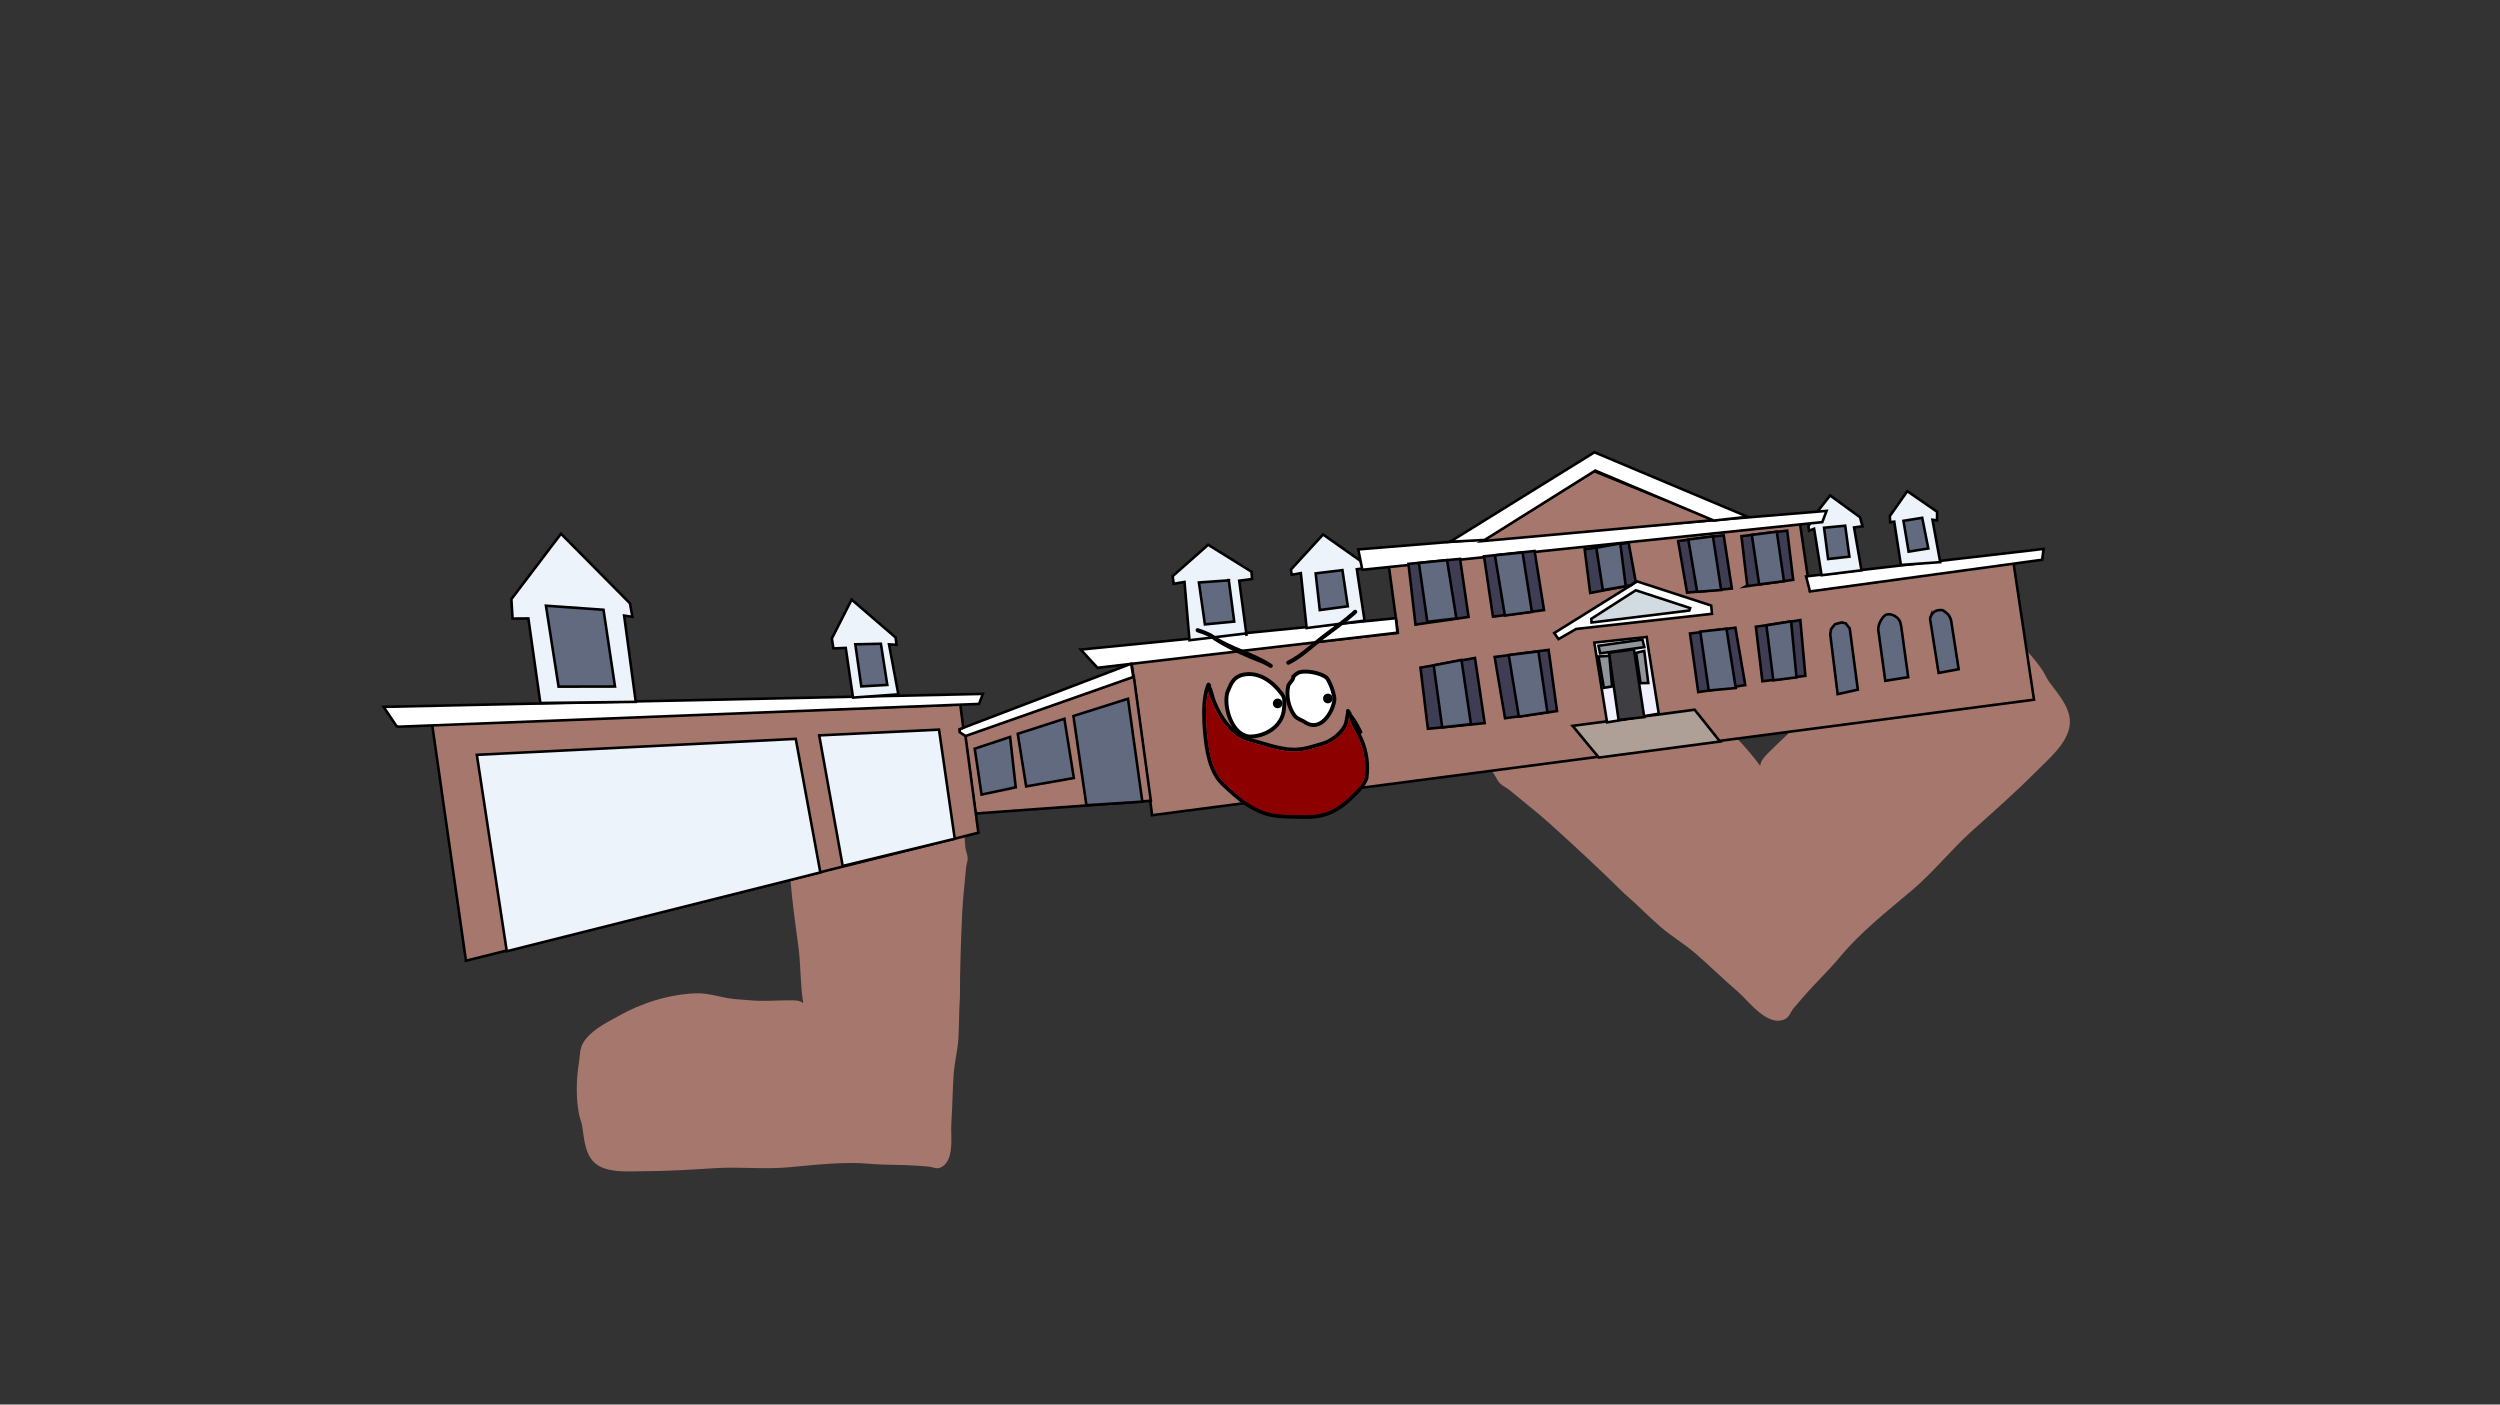<svg version="1.1" xmlns="http://www.w3.org/2000/svg" xmlns:xlink="http://www.w3.org/1999/xlink" width="959.459" height="539.039" viewBox="0,0,959.459,539.039"><rect x="0" y="0" width="959.459" height="539.039" fill="#333333" stroke="none"/><g transform="translate(159.73,89.52)"><g data-paper-data="{&quot;isPaintingLayer&quot;:true}" fill-rule="nonzero" stroke-linejoin="miter" stroke-miterlimit="10" stroke-dasharray="" stroke-dashoffset="0" style="mix-blend-mode: normal"><path d="M214.435,214.487c1.5,2 -0.5,3.5 -0.5,3.5l-2.694,1.396c-0.336,-0.001 -0.672,0.004 -1.006,0.012c0.276,5.414 -0.043,10.781 0.505,16.24c0.142,1.419 0.855,2.755 0.91,4.179c0.047,1.203 -0.504,2.362 -0.607,3.562c-0.483,5.68 -1.217,11.524 -1.486,17.227c-0.516,10.942 -0.876,21.821 -0.893,32.792c-0.39,5.293 -0.243,10.584 -0.599,15.858c-0.306,4.537 -1.465,8.999 -1.796,13.508c-0.457,6.226 -0.444,12.532 -0.893,18.777c-0.346,4.819 1.497,14.905 -4.435,17.134c-1.364,0.512 -2.891,-0.369 -4.342,-0.503c-1.615,-0.149 -3.235,-0.228 -4.852,-0.343c-5.794,-0.412 -11.554,-0.175 -17.348,-0.684c-10.445,-0.937 -21.224,0.399 -31.624,1.337c-9.209,0.831 -18.513,-0.26 -27.724,0.301c-9.212,0.561 -18.739,1.181 -27.989,1.199c-5.276,0 -12.293,0.694 -17.103,-2.145c-5.205,-3.072 -5.441,-10.055 -6.241,-15.107c-0.26,-1.641 -0.978,-3.185 -1.27,-4.821c-1.199,-6.713 -1.011,-13.231 0.051,-19.9c0.383,-2.406 0.223,-4.811 1.46,-7.074c2.541,-4.65 8.807,-7.876 13.227,-10.262c8.904,-5.141 19.763,-8.596 30.093,-8.973c4.168,-0.152 8.126,1.081 12.152,1.827c2.912,0.539 6.132,0.585 9.071,0.871c4.785,0.465 9.865,-0.02 14.679,-0.012c1.829,0.003 3.991,-0.104 5.379,1.087c-1.217,-7.138 -0.908,-14.465 -1.87,-21.65c-1.753,-13.098 -3.621,-25.799 -3.621,-39.027c0,-2.98 0.234,-5.967 0.012,-8.939c-0.187,-2.494 -0.869,-4.992 -0.609,-7.479c0.165,-1.576 -0.455,-3.945 0.961,-4.657c0.319,-0.161 10.315,1.177 11.671,1.353c14.397,1.895 30.097,1.387 44.568,0.217c1.716,-0.139 3.41,-0.331 5.105,-0.503c-0.054,-0.346 -0.112,-0.692 -0.176,-1.038c0,0 -0.447,-2.46 2.012,-2.907c2.46,-0.447 2.907,2.012 2.907,2.012c0.094,0.52 0.177,1.039 0.251,1.557c0.487,-0.017 0.976,-0.027 1.468,-0.028l-0.306,-0.396c0,0 2,-1.5 3.5,0.5z" fill="#a6786d" stroke="none" stroke-width="0.5" stroke-linecap="butt"/><path d="M394.708,188.876l0.078,0.59c0.412,-0.415 0.83,-0.82 1.253,-1.218c-0.376,-0.496 -0.745,-1.001 -1.105,-1.516c0,0 -1.704,-2.438 0.734,-4.142c2.438,-1.704 4.142,0.734 4.142,0.734c0.24,0.344 0.483,0.683 0.73,1.018c1.565,-1.289 3.145,-2.559 4.7,-3.893c13.108,-11.25 26.686,-24.09 37.142,-37.843c0.987,-1.294 8.228,-10.86 8.631,-10.995c1.788,-0.6 3.27,1.907 4.741,3.088c2.32,1.863 3.859,4.531 5.81,6.778c2.324,2.676 5.045,4.981 7.563,7.476c11.178,11.079 20.347,23.293 29.946,35.744c5.265,6.829 11.716,12.705 16.728,19.712c0.155,-2.171 2.057,-3.907 3.586,-5.456c4.025,-4.075 8.689,-7.961 12.304,-12.394c2.22,-2.723 4.878,-5.482 6.861,-8.395c2.742,-4.027 5.014,-8.404 8.633,-11.798c8.97,-8.413 20.983,-14.696 32.785,-17.915c5.718,-1.736 13.692,-4.329 19.749,-2.583c2.948,0.85 4.846,3 7.2,4.691c6.525,4.687 12.19,9.987 16.859,16.622c1.138,1.617 1.841,3.517 3.011,5.111c3.6,4.907 9.303,10.954 7.539,17.926c-1.629,6.442 -8.092,11.79 -12.511,16.249c-7.761,7.801 -16.264,15.333 -24.453,22.647c-8.189,7.314 -15.058,16.09 -23.473,23.175c-9.503,8.002 -19.659,15.992 -27.615,25.603c-4.423,5.323 -9.448,9.991 -13.951,15.232c-1.257,1.463 -2.547,2.899 -3.774,4.387c-1.102,1.338 -1.636,3.367 -3.211,4.09c-6.851,3.146 -13.831,-6.859 -18.193,-10.602c-5.653,-4.851 -10.972,-10.143 -16.616,-14.971c-4.087,-3.496 -8.829,-6.254 -12.919,-9.795c-4.754,-4.117 -9.102,-8.672 -13.902,-12.775c-9.285,-9.174 -18.78,-17.979 -28.458,-26.708c-5.044,-4.548 -10.597,-8.823 -15.802,-13.171c-1.099,-0.919 -2.54,-1.423 -3.518,-2.47c-1.157,-1.24 -1.69,-2.961 -2.769,-4.27c-4.154,-5.035 -8.957,-9.26 -13.3,-14.028c-0.287,0.275 -0.571,0.555 -0.852,0.84l-3.435,1.108c0,0 -2.943,0.434 -3.376,-2.509c-0.434,-2.943 2.509,-3.376 2.509,-3.376z" data-paper-data="{&quot;index&quot;:null}" fill="#a6786d" stroke="none" stroke-width="0.5" stroke-linecap="butt"/><path d="M-159.73,449.52v-539.039h959.459v539.039z" fill="none" stroke="#f00000" stroke-width="0" stroke-linecap="butt"/><g><path d="M282.212,221.609l-7.659,-56.842l102.187,-11.411l-3.536,-26.241l157.884,-15.615l3.782,25.736l78.161,-10.688l7.853,52.454l-338.516,44.354z" data-paper-data="{&quot;index&quot;:null}" fill="#a6786d" stroke="#000000" stroke-width="1" stroke-linecap="round"/><path d="M376.576,153.3l-115.112,13.467l-6.442,-6.99l120.96,-12.055z" data-paper-data="{&quot;index&quot;:null}" fill="#ffffff" stroke="#000000" stroke-width="1" stroke-linecap="round"/><path d="M533.417,131.696l91.145,-10.552l-0.54,4.159l-89.12,12.165z" data-paper-data="{&quot;index&quot;:null}" fill="#ffffff" stroke="#000000" stroke-width="1" stroke-linecap="round"/><path d="M341.721,151.513l-2.211,-21.076l-3.529,0.633l-0.27,-2.007l12.332,-13.449l14.413,10.159l0.858,2.87l-2.315,0.312l2.971,19.716z" data-paper-data="{&quot;index&quot;:null}" fill="#edf3fa" stroke="#000000" stroke-width="1" stroke-linecap="round"/><path d="M318.427,153.591l-21.652,2.603l-1.914,-22.373l-4.147,0.716l-0.395,-2.933l13.621,-12.051l16.636,10.331l0.22,2.799l-4.939,0.666l2.849,21.147z" data-paper-data="{&quot;index&quot;:null}" fill="#edf3fa" stroke="#000000" stroke-width="1" stroke-linecap="round"/><path d="M569.797,127.305l-2.555,-16.629l-1.544,0.208l-0.158,-2.336l6.728,-9.55l11.435,7.889l-0.026,3.304l-1.76,-0.234l2.976,16.258z" data-paper-data="{&quot;index&quot;:null}" fill="#edf3fa" stroke="#000000" stroke-width="1" stroke-linecap="round"/><path d="M539.368,131.248l-2.876,-17.843l-1.944,0.733l-0.229,-1.698l3.214,-5.305l5.096,-6.502l11.498,8.352l0.941,3.488l-3.241,0.437l2.843,16.433z" data-paper-data="{&quot;index&quot;:null}" fill="#edf3fa" stroke="#000000" stroke-width="1" stroke-linecap="round"/><path d="M361.543,121.34l179.723,-14.786l-1.62,4.304l-176.54,18.286z" data-paper-data="{&quot;index&quot;:null}" fill="#ffffff" stroke="#000000" stroke-width="1" stroke-linecap="round"/><path d="M409.01,118.166l43.057,-26.861l46.025,18.787z" data-paper-data="{&quot;index&quot;:null}" fill="#a6786d" stroke="#000000" stroke-width="1" stroke-linecap="round"/><path d="M452.509,91.088l-42.46,26.623l-13.266,0.687l55.408,-34.34l58.814,24.765l-13.008,1.438z" data-paper-data="{&quot;index&quot;:null}" fill="#ffffff" stroke="#000000" stroke-width="1" stroke-linecap="round"/><path d="M453.869,201.224l-10.068,-12.172l46.848,-6.201l9.741,12.216z" data-paper-data="{&quot;index&quot;:null}" fill="#aea096" stroke="#000000" stroke-width="1" stroke-linecap="round"/><path d="M457.038,187.712l-4.901,-30.611l20.113,-2.156l0.338,2.505l4.293,26.923z" data-paper-data="{&quot;index&quot;:null}" fill="#f1f1fe" stroke="#000000" stroke-width="1" stroke-linecap="round"/><path d="M461.46,186.783l-3.696,-25.783l9.584,-1.291l3.943,25.972z" data-paper-data="{&quot;index&quot;:null}" fill="#3f3e42" stroke="#000000" stroke-width="1" stroke-linecap="round"/><path d="M468.193,161.036l3.114,-0.752l1.549,12.322l-2.985,0.069z" data-paper-data="{&quot;index&quot;:null}" fill="#8f959a" stroke="#000000" stroke-width="1" stroke-linecap="round"/><path d="M458.951,173.925l-3.144,0.534l-2.065,-12.031l4.183,-0.231z" data-paper-data="{&quot;index&quot;:null}" fill="#8f959a" stroke="#000000" stroke-width="1" stroke-linecap="round"/><path d="M453.744,158.326l16.867,-2.384l0.723,2.897l-16.976,2.398z" data-paper-data="{&quot;index&quot;:null}" fill="#8f959a" stroke="#000000" stroke-width="1" stroke-linecap="round"/><path d="M436.756,153.434l31.818,-19.812l28.415,9.256l0.317,3.173l-52.113,5.802l-6.792,3.909z" data-paper-data="{&quot;index&quot;:null}" fill="#fcfffd" stroke="#000000" stroke-width="1" stroke-linecap="round"/><path d="M450.99,147.968l17.044,-10.946l20.881,6.834l-0.318,0.93l-37.525,4.612z" data-paper-data="{&quot;index&quot;:null}" fill="#d1dbe0" stroke="#000000" stroke-width="1" stroke-linecap="round"/><path d="M580.324,120.979l-7.559,1.208l-1.973,-11.823l7.186,-1.158z" data-paper-data="{&quot;index&quot;:null}" fill="#626a80" stroke="#000000" stroke-width="1" stroke-linecap="round"/><path d="M550.033,124.111l-8.169,0.911l-1.554,-12.006l8.123,-0.778z" data-paper-data="{&quot;index&quot;:null}" fill="#626a80" stroke="#000000" stroke-width="1" stroke-linecap="round"/><path d="M357.533,143.165l-10.754,1.449l-1.58,-14.075l10.274,-1.258z" data-paper-data="{&quot;index&quot;:null}" fill="#626a80" stroke="#000000" stroke-width="1" stroke-linecap="round"/><path d="M311.858,133.116l2.082,15.922l-11.248,1.073l-2.294,-16.084l11.974,-0.854z" data-paper-data="{&quot;index&quot;:null}" fill="#626a80" stroke="#000000" stroke-width="1" stroke-linecap="round"/><path d="M545.53,176.886l-2.838,-22.941l0.3,-2.002l1.514,-1.913l2.569,-0.663l1.497,0.305l1.599,2l3.102,23.491z" data-paper-data="{&quot;index&quot;:null}" fill="#626a80" stroke="#000000" stroke-width="1" stroke-linecap="round"/><path d="M581.289,146.899c0.21,-0.475 0.845,-1.286 1.285,-1.608c0.357,-0.262 1.023,-0.587 1.549,-0.602c0.06,-0.002 1.447,-0.295 2.065,0.182c0.583,0.45 1.168,0.818 1.701,1.398c0.805,0.876 1.181,2.267 1.181,2.267l2.911,18.785l-7.72,1.42l-3.107,-19.772c0,0 -0.369,-0.927 0.136,-2.07z" data-paper-data="{&quot;index&quot;:null}" fill="#626a80" stroke="#000000" stroke-width="1" stroke-linecap="round"/><path d="M569.886,150.614l2.726,19.76l-8.802,1.376l-2.717,-19.698l-0.017,-0.077c0.084,-2.495 2.129,-5.562 3.328,-5.643c1.429,-0.606 5.107,0.84 5.364,3.981" data-paper-data="{&quot;index&quot;:null}" fill="#626a80" stroke="#000000" stroke-width="1" stroke-linecap="round"/><path d="M413.889,162.613l20.709,-2.727l3.228,23.49l-19.946,2.751z" data-paper-data="{&quot;index&quot;:null}" fill="#3e3d53" stroke="#000000" stroke-width="1" stroke-linecap="round"/><path d="M430.69,160.476l3.469,23.394l-10.978,1.669l-3.883,-23.655z" data-paper-data="{&quot;index&quot;:null}" fill="#626a80" stroke="#000000" stroke-width="1" stroke-linecap="round"/><path d="M410.063,188.003l-21.796,2.177l-2.847,-23.478l20.925,-3.706z" data-paper-data="{&quot;index&quot;:null}" fill="#3e3d53" stroke="#000000" stroke-width="1" stroke-linecap="round"/><path d="M401.163,163.758l3.636,24.637l-11.037,1.234l-3.27,-23.8z" data-paper-data="{&quot;index&quot;:null}" fill="#626a80" stroke="#000000" stroke-width="1" stroke-linecap="round"/><path d="M383.511,150.187l-2.697,-23.308l19.806,-1.909l3.256,22.283z" data-paper-data="{&quot;index&quot;:null}" fill="#3e3d53" stroke="#000000" stroke-width="1" stroke-linecap="round"/><path d="M388.053,149.132l-3.235,-22.603l10.805,-1.076l3.583,22.366z" data-paper-data="{&quot;index&quot;:null}" fill="#626a80" stroke="#000000" stroke-width="1" stroke-linecap="round"/><path d="M413.243,147.13l-3.435,-23.145l19.408,-2.045l3.625,22.677z" data-paper-data="{&quot;index&quot;:null}" fill="#3e3d53" stroke="#000000" stroke-width="1" stroke-linecap="round"/><path d="M417.806,146.705l-3.808,-23.095l10.61,-1.113l3.58,22.809z" data-paper-data="{&quot;index&quot;:null}" fill="#626a80" stroke="#000000" stroke-width="1" stroke-linecap="round"/><path d="M466.299,135.045l-15.735,3.006l-2.129,-16.739l16.875,-2.527l2.686,14.765z" data-paper-data="{&quot;index&quot;:null}" fill="#3e3d53" stroke="#000000" stroke-width="1" stroke-linecap="round"/><path d="M455.417,136.954l-2.505,-16.245l9.204,-1.683l2.087,16.428z" data-paper-data="{&quot;index&quot;:null}" fill="#626a80" stroke="#000000" stroke-width="1" stroke-linecap="round"/><path d="M487.731,137.917l-3.426,-19.792l17.485,-2.229l3.137,20.464z" data-paper-data="{&quot;index&quot;:null}" fill="#3e3d53" stroke="#000000" stroke-width="1" stroke-linecap="round"/><path d="M491.61,137.584l-3.398,-20.049l9.457,-1.211l3.154,20.588z" data-paper-data="{&quot;index&quot;:null}" fill="#626a80" stroke="#000000" stroke-width="1" stroke-linecap="round"/><path d="M510.844,135.182l-2.235,-18.94l17.564,-2.113l2.289,18.869l-18.206,2.516z" data-paper-data="{&quot;index&quot;:null}" fill="#3e3d53" stroke="#000000" stroke-width="1" stroke-linecap="round"/><path d="M515.407,134.757l-2.812,-18.989l9.582,-1.228l2.75,18.997z" data-paper-data="{&quot;index&quot;:null}" fill="#626a80" stroke="#000000" stroke-width="1" stroke-linecap="round"/><path d="M533.142,169.853l-16.49,2.095l-2.503,-20.929l17.062,-2.552z" data-paper-data="{&quot;index&quot;:null}" fill="#3e3d53" stroke="#000000" stroke-width="1" stroke-linecap="round"/><path d="M527.667,148.944l2.073,21.493l-8.898,1.136l-2.653,-21.099z" data-paper-data="{&quot;index&quot;:null}" fill="#626a80" stroke="#000000" stroke-width="1" stroke-linecap="round"/><path d="M510.076,173.404l-18.056,2.686l-3.156,-22.487l17.423,-2.221z" data-paper-data="{&quot;index&quot;:null}" fill="#3e3d53" stroke="#000000" stroke-width="1" stroke-linecap="round"/><path d="M502.858,151.781l3.571,22.747l-10.378,0.955l-3.235,-22.603z" data-paper-data="{&quot;index&quot;:null}" fill="#626a80" stroke="#000000" stroke-width="1" stroke-linecap="round"/><path d="M281.941,217.797l-67.301,4.891l-4.02,-29.839l64.785,-22.748z" data-paper-data="{&quot;index&quot;:null}" fill="#a6786d" stroke="#000000" stroke-width="1" stroke-linecap="round"/><path d="M257.219,219.514l-4.994,-34.249l20.944,-6.62l5.511,39.496z" data-paper-data="{&quot;index&quot;:null}" fill="#626a80" stroke="#000000" stroke-width="1" stroke-linecap="round"/><path d="M252.394,209.073l-18.3,3.225l-3.228,-20.198l17.894,-5.766z" data-paper-data="{&quot;index&quot;:null}" fill="#626a80" stroke="#000000" stroke-width="1" stroke-linecap="round"/><path d="M227.929,193.318l2.161,19.329l-13.107,2.779l-2.627,-17.621l12.301,-4.063z" data-paper-data="{&quot;index&quot;:null}" fill="#626a80" stroke="#000000" stroke-width="1" stroke-linecap="round"/><path d="M275.207,170.286l-64.656,22.763l-1.838,-0.955l-0.235,-1.741l65.917,-25.148z" data-paper-data="{&quot;index&quot;:null}" fill="#ffffff" stroke="#000000" stroke-width="1" stroke-linecap="round"/><path d="M208.496,190.366l0.089,1.127l2.224,1.473l4.936,37.101l-196.652,49.118l-13.034,-91.08l202.748,-7.264l1.131,8.952z" data-paper-data="{&quot;index&quot;:null}" fill="#a6786d" stroke="#000000" stroke-width="1" stroke-linecap="round"/><path d="M-7.548,189.156l-4.974,-7.395l230.002,-4.97l-1.471,3.844l-222.781,8.748z" data-paper-data="{&quot;index&quot;:null}" fill="#ffffff" stroke="#000000" stroke-width="1" stroke-linecap="round"/><path d="M167.644,178.207l-2.79,-19.07l-4.725,0.195l-0.62,-3.784l7.599,-14.945l16.872,14.521l0.38,2.821l-2.895,-0.162l3.579,19.185z" data-paper-data="{&quot;index&quot;:null}" fill="#edf3fa" stroke="#000000" stroke-width="1" stroke-linecap="round"/><path d="M47.644,180.276l-4.593,-32.445l-6.071,0.045l-0.452,-7.452l19.046,-25.106l26.47,26.707l0.919,5.18l-3.155,-0.459l4.46,33.098z" data-paper-data="{&quot;index&quot;:null}" fill="#edf3fa" stroke="#000000" stroke-width="1" stroke-linecap="round"/><path d="M180.799,173.341l-9.978,0.571l-2.287,-16.155l9.804,-0.216z" data-paper-data="{&quot;index&quot;:null}" fill="#626a80" stroke="#000000" stroke-width="1" stroke-linecap="round"/><path d="M76.293,173.957l-21.65,0.044l-4.847,-31.057l22.086,1.554z" data-paper-data="{&quot;index&quot;:null}" fill="#626a80" stroke="#000000" stroke-width="1" stroke-linecap="round"/><path d="M163.679,242.826l-9.014,-50.121l45.985,-2.206l6.041,41.877z" data-paper-data="{&quot;index&quot;:null}" fill="#edf3fa" stroke="#000000" stroke-width="1" stroke-linecap="round"/><path d="M34.762,275.556l-11.488,-75.39l122.395,-6.118l9.434,51.262z" data-paper-data="{&quot;index&quot;:null}" fill="#edf3fa" stroke="#000000" stroke-width="1" stroke-linecap="round"/><path d="M338.217,168.84c2.429,-1.474 9.023,-0.114 11.064,1.666c0.982,0.856 1.6,2.935 2.171,4.097c0.383,1.565 1.15,3.202 0.884,4.846c-0.771,4.778 -5.309,11.789 -10.904,8.417c-1.144,-0.88 -3.33,-1.47 -4.207,-2.589c-2.458,-3.137 -3.343,-7.723 -2.582,-11.468c0.174,-0.857 1.259,-1.746 1.697,-2.528l0.272,-0.689c0,0 0.094,-0.239 0.015,-0.477c0.493,-0.472 1.014,-0.926 1.588,-1.275z" data-paper-data="{&quot;noHover&quot;:false,&quot;origItem&quot;:[&quot;Path&quot;,{&quot;applyMatrix&quot;:true,&quot;segments&quot;:[[[623.08225,351.91116],[1.03646,-0.75549],[0.08664,0.46159]],[622.93639,352.79298],[[622.26326,354.00353],[0,0],[-1.01318,1.34561]],[[618.49066,358.26203],[0.53928,-1.55157],[-2.35684,6.78091]],[[620.4148,380.13363],[-3.78859,-6.45594],[1.35139,2.30283]],[[627.55313,385.97879],[-1.90811,-1.92488],[9.56712,7.67962]],[[649.82936,373.11518],[-2.63275,8.70092],[0.90559,-2.99288]],[[649.39969,363.92937],[0.32005,3.0094],[-0.77154,-2.30622]],[[646.41198,355.79971],[1.61271,1.84012],[-3.35246,-3.82522]],[[626.3408,349.94535],[4.89056,-2.13405],[-1.15537,0.50416]]],&quot;closed&quot;:true}]}" fill="#ffffff" stroke="#000000" stroke-width="1.5" stroke-linecap="butt"/><path d="M332.213,176.793c1.364,1.777 0.988,3.642 0.815,5.774c-0.543,6.666 -7.117,10.664 -13.3,10.586c-6.669,-0.697 -9.805,-11.066 -8.504,-16.714c1.153,-2.528 1.704,-4.963 4.288,-6.342l0.333,-0.123c0,0 0.171,-0.066 0.297,-0.217c6.385,-2.109 12.118,1.787 16.071,7.036z" data-paper-data="{&quot;noHover&quot;:false,&quot;origItem&quot;:[&quot;Path&quot;,{&quot;applyMatrix&quot;:true,&quot;segments&quot;:[[[585.02098,346.11532],[12.41391,-2.32336],[-0.27354,0.24921]],[584.41578,346.44356],[[583.76845,346.58764],[0,0],[-5.1562,1.91828]],[[574.2424,357.27501],[2.77921,-4.41614],[-3.83818,10.1873]],[[585.82601,390.37532],[-12.23937,-2.96948],[11.48752,1.69705]],[[613.10762,374.07318],[-2.68184,12.27102],[0.85795,-3.92566]],[[613.03804,363.17459],[2.09362,3.64999],[-6.04253,-10.7634]]],&quot;closed&quot;:true}]}" fill="#ffffff" stroke="#000000" stroke-width="1.5" stroke-linecap="butt"/><path d="M328.785,180.686c-0.137,-1.02 0.578,-1.958 1.598,-2.096c1.02,-0.137 1.958,0.578 2.096,1.598c0.137,1.02 -0.578,1.958 -1.598,2.096c-1.02,0.137 -1.958,-0.578 -2.096,-1.598z" fill="#000000" stroke="none" stroke-width="0.5" stroke-linecap="butt"/><path d="M348.046,178.794c-0.137,-1.02 0.578,-1.958 1.598,-2.096c1.02,-0.137 1.958,0.578 2.096,1.598c0.137,1.02 -0.578,1.958 -1.598,2.096c-1.02,0.137 -1.958,-0.578 -2.096,-1.598z" fill="#000000" stroke="none" stroke-width="0.5" stroke-linecap="butt"/><path d="M299.217,151.991c0.35,-0.718 1.068,-0.367 1.068,-0.367l0.198,0.108c1.727,0.521 3.317,1.183 4.913,2.027c6.988,5.049 15.907,6.873 22.996,11.592c0,0 0.662,0.446 0.216,1.109c-0.446,0.662 -1.109,0.216 -1.109,0.216c-2.162,-1.476 -4.954,-2.286 -7.369,-3.323c-5.186,-2.227 -10.995,-4.936 -15.577,-8.236c-1.469,-0.776 -2.943,-1.377 -4.532,-1.855l-0.438,-0.202c0,0 -0.718,-0.35 -0.367,-1.068z" fill="#000000" stroke="none" stroke-width="0.5" stroke-linecap="butt"/><path d="M360.928,144.745c0.547,0.582 -0.035,1.129 -0.035,1.129l-0.625,0.587c-3.336,2.937 -6.917,5.545 -10.464,8.193c-4.832,3.547 -9.361,8.222 -14.729,10.866c0,0 -0.717,0.351 -1.069,-0.366c-0.351,-0.717 0.366,-1.069 0.366,-1.069c5.277,-2.571 9.741,-7.234 14.481,-10.715c3.506,-2.614 7.045,-5.19 10.34,-8.091l0.606,-0.57c0,0 0.582,-0.547 1.129,0.035z" fill="#000000" stroke="none" stroke-width="0.5" stroke-linecap="butt"/><path d="M362.863,190.773c0.108,0.095 0.515,0.509 0.117,1.03c-0.154,0.203 -0.325,0.284 -0.484,0.303c0.3,0.566 0.585,1.137 0.835,1.72c2.175,5.064 2.807,9.963 2.12,15.396c-1.043,3.04 -2.787,4.761 -5.041,7.001c-6.022,5.987 -11.265,8.799 -19.921,8.53c-3.897,-0.122 -8.26,0.007 -12.092,-0.706c-6.48,-1.207 -11.813,-5.145 -16.553,-9.498c-1.708,-1.569 -3.581,-3.095 -4.901,-5.029c-3.978,-5.827 -4.741,-14.362 -5.208,-21.26c-0.161,-4.899 -0.295,-9.828 1.298,-14.5l0.013,-0.018l-0.005,-0.002l0.333,-0.82c0.095,-0.248 0.319,-0.437 0.6,-0.475c0.313,-0.042 0.606,0.115 0.753,0.373l0.427,0.715l-0.232,0.138c0.946,1.699 1.197,3.836 1.937,5.718c2.383,6.058 6.771,12.691 13.382,14.343c5.225,1.315 10.406,3.416 15.85,3.682c4.228,0.207 8.038,-1.238 12.024,-2.38c2.862,-0.952 6.027,-3.43 7.537,-6.107c0.844,-1.496 0.745,-3.187 1.19,-4.777l-0.008,-0.81c-0.009,-0.377 0.267,-0.709 0.65,-0.76c0.297,-0.04 0.576,0.099 0.729,0.335l0.835,1.227l-0.164,0.112c1.577,1.941 3.007,4.42 3.977,6.52zM358.253,186.208c-0.076,-0.177 -0.144,-0.356 -0.203,-0.537c-0.234,1.36 -0.378,2.723 -1.089,3.991c-1.7,3.03 -5.179,5.706 -8.398,6.804c-4.169,1.195 -8.141,2.66 -12.562,2.445c-5.542,-0.269 -10.807,-2.387 -16.124,-3.725c-6.629,-1.68 -11.197,-7.774 -13.813,-13.849c-0.344,-0.8 -1.658,-3.486 -2.105,-5.42c-1,3.982 -0.859,8.15 -0.724,12.267c0.444,6.602 1.136,14.903 4.946,20.486c1.253,1.836 3.058,3.285 4.68,4.774c4.528,4.16 9.615,7.973 15.813,9.128c3.756,0.7 8.044,0.563 11.864,0.682c8.25,0.259 13.081,-2.393 18.817,-8.095c2.037,-2.025 3.683,-3.544 4.637,-6.277c0.621,-5.114 0.012,-9.685 -2.032,-14.452c-1.152,-2.688 -2.966,-5.1 -3.689,-7.964c0,0 -0.028,-0.112 -0.018,-0.26z" fill="#000000" stroke="none" stroke-width="0.5" stroke-linecap="butt"/><path d="M358.316,186.446c0.722,2.864 2.541,5.291 3.693,7.979c2.043,4.767 2.65,9.361 2.029,14.475c-0.954,2.733 -2.606,4.263 -4.643,6.288c-5.736,5.702 -10.596,8.375 -18.846,8.115c-3.82,-0.119 -8.132,0.018 -11.888,-0.681c-6.197,-1.154 -11.315,-4.987 -15.843,-9.147c-1.621,-1.489 -3.432,-2.948 -4.685,-4.784c-3.81,-5.583 -4.503,-13.919 -4.947,-20.52c-0.135,-4.117 -0.268,-8.299 0.732,-12.281c0.447,1.934 1.843,4.676 2.188,5.475c2.616,6.075 7.19,12.153 13.819,13.833c5.318,1.338 10.486,3.429 16.028,3.699c4.421,0.215 8.391,-1.228 12.56,-2.423c3.219,-1.099 6.701,-3.763 8.401,-6.793c0.711,-1.268 0.857,-2.625 1.092,-3.986c0.059,0.181 0.216,0.315 0.292,0.492c-0.01,0.147 0.018,0.26 0.018,0.26z" data-paper-data="{&quot;noHover&quot;:false,&quot;origItem&quot;:[&quot;Path&quot;,{&quot;applyMatrix&quot;:true,&quot;selected&quot;:true,&quot;segments&quot;:[[[381.5932,133.37904],[0.00911,0.14742],[-0.09822,-0.16557],7],[[381.32259,132.87303],[0.08172,0.17194],[-0.0562,1.37938],7],[[380.75976,136.97198],[0.5409,-1.34945],[-1.29257,3.22474],7],[[373.31448,144.80723],[3.0496,-1.50651],[-3.97895,1.72554],7],[[361.17522,148.8596],[4.4117,-0.36009],[-5.52976,0.45135],7],[[344.70414,147.25616],[5.44635,0.63747],[-6.79087,-0.80655],7],[[329.21276,135.31448],[3.38125,5.68465],[-0.44501,-0.74817],7],[[326.42327,130.21334],[0.6934,1.85934],[-0.47582,4.07791],7],[[327.2948,142.4707],[-0.66704,-4.06518],[1.2959,6.48863],7],[[334.85411,162.14297],[-4.50102,-5.04244],[1.48042,1.6585],7],[[340.11289,166.26989],[-1.80042,-1.26636],[5.02928,3.53841],7],[[356.97531,173.27114],[-6.29481,-0.34138],[3.81467,0.20688],7],[[368.82789,172.40944],[-3.80341,0.37719],[8.21405,-0.8122],7],[[386.4371,161.94427],[-4.94857,6.39717],[1.7573,-2.27171],7],[[390.2219,155.11933],[-0.59195,2.83382],[-0.04736,-5.15113],7],[[386.3342,141.05273],[2.64408,4.46225],[-1.49098,-2.51623],7],[[381.64465,133.63415],[1.08724,2.74589],[0,0],7]],&quot;closed&quot;:true}]}" fill="#8c0000" stroke="none" stroke-width="0.5" stroke-linecap="butt"/></g></g></g></svg><!--rotationCenter:479.72973:269.51952-->